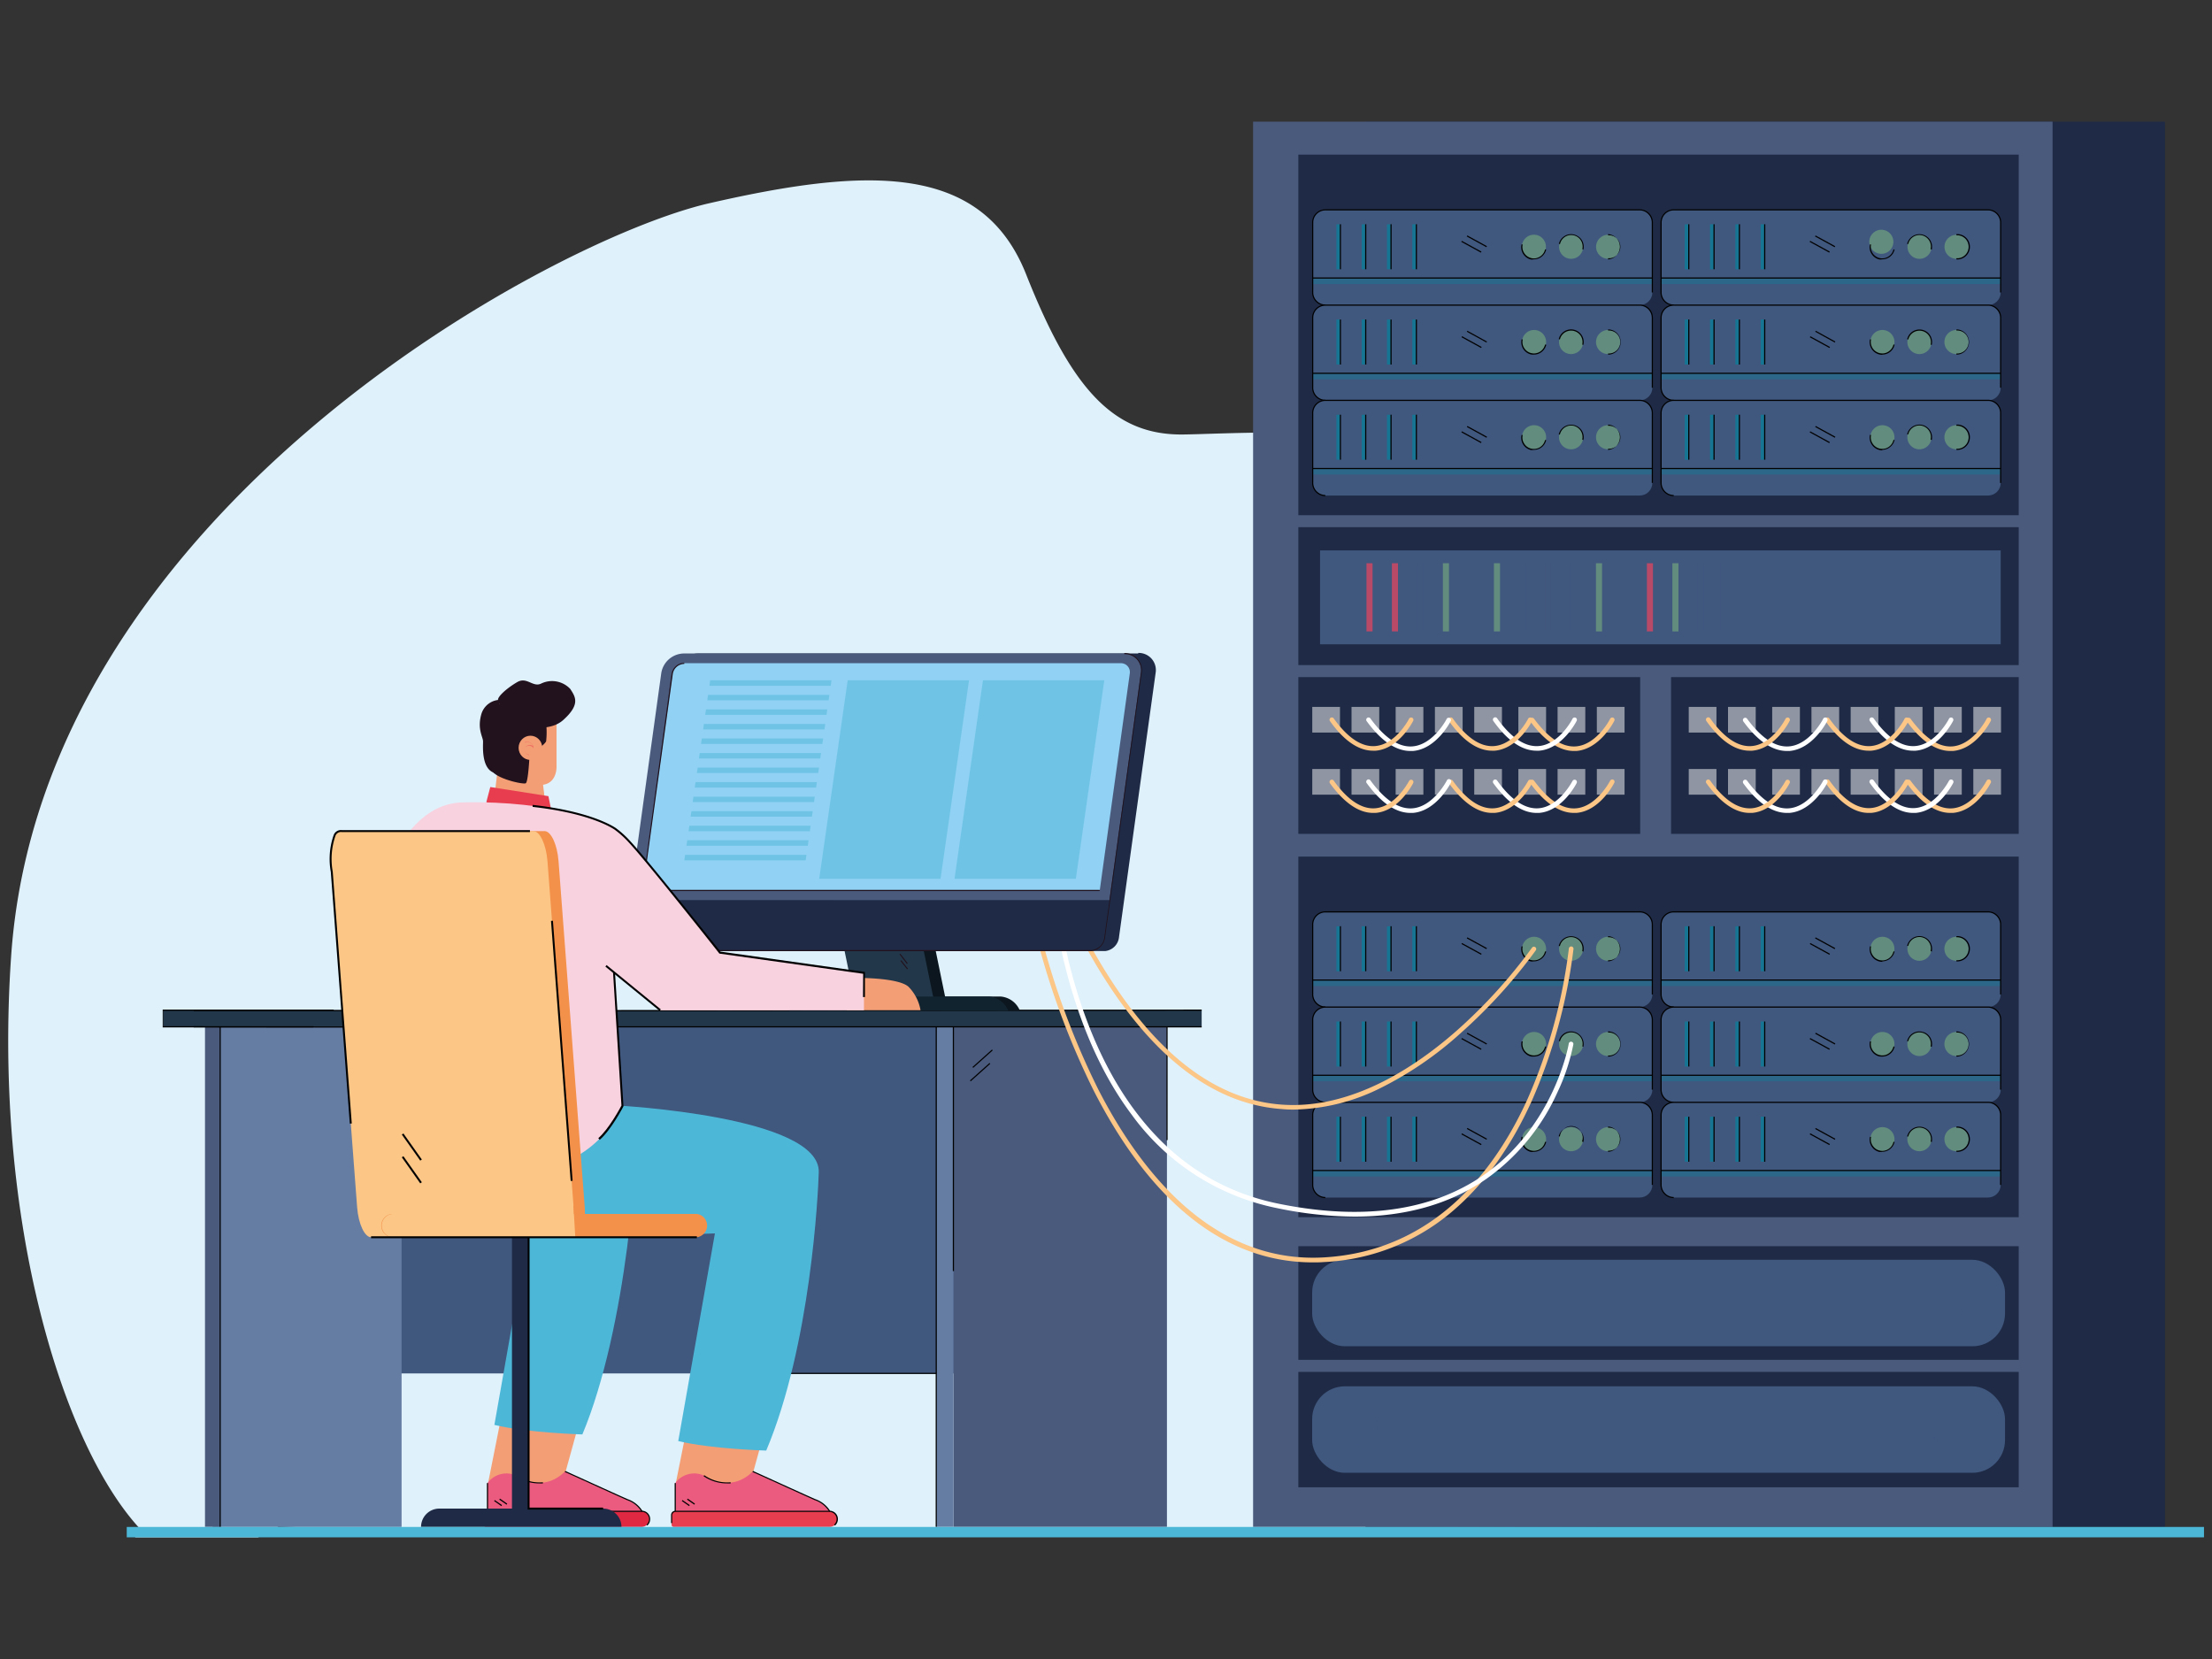 <svg xmlns="http://www.w3.org/2000/svg" viewBox="0 0 400 300"><rect x="0" y="0" width="400" height="300" fill="#333333" stroke="none"/><defs><style>.cls-1{isolation:isolate;}.cls-2{fill:#dff1fb;}.cls-3{fill:#40577e;}.cls-4{fill:#657ca3;}.cls-5{fill:#223749;}.cls-6{fill:#4a5a7d;}.cls-7{fill:#010101;}.cls-8{fill:#1f2b46;}.cls-21,.cls-9{opacity:0.5;}.cls-10{fill:#177594;}.cls-11{fill:#81c17d;}.cls-12{opacity:0.3;}.cls-12,.cls-21{mix-blend-mode:multiply;}.cls-13{opacity:0.8;}.cls-14{fill:#d64662;}.cls-15{fill:#fff;}.cls-16{fill:#fbc686;}.cls-17{fill:#0b161e;}.cls-18{fill:#90d1f4;}.cls-19{fill:#122330;}.cls-20{fill:#21121d;}.cls-22{fill:#4db7d8;}.cls-23{fill:#f49e75;}.cls-24{fill:#ee7263;}.cls-25{fill:#e83d4f;}.cls-26{fill:#e12843;}.cls-27{fill:#eb5a7f;}.cls-28{fill:#f9d2df;}.cls-29{fill:#f3914a;}</style></defs><g class="cls-1"><g id="Layer_1" data-name="Layer 1"><path class="cls-2" d="M25.89,277.06c.32.32-2.34.1-2,.4s.41.37.62.54H46.66a36.61,36.61,0,0,0,3.54-1.88l.17-.11,2.36.11,21.16.94,192.33-.94,41.08-.21c57.09-74.33,46.39-129.52,23.44-164C304.35,72.35,226.23,78.53,213.68,78.57S193.63,70,185.56,49.62,156.4,30.31,128.23,36.76,7.38,92.55,2,173.11C-1.25,220.7,11.38,262.13,25.89,277.06Z"/><rect class="cls-3" x="38.44" y="185.68" width="153.09" height="62.67" transform="translate(229.97 434.04) rotate(180)"/><rect class="cls-4" x="38.44" y="185.68" width="34.18" height="90.43" transform="translate(111.06 461.8) rotate(180)"/><rect class="cls-5" x="29.47" y="182.68" width="187.83" height="3.01" transform="translate(246.77 368.36) rotate(180)"/><rect class="cls-6" x="172.41" y="185.68" width="38.61" height="90.43"/><rect class="cls-4" x="169.3" y="185.68" width="3.11" height="90.43"/><rect class="cls-6" x="37.07" y="185.68" width="2.75" height="90.43"/><rect class="cls-7" x="82.1" y="182.64" width="135.2" height="0.21" transform="translate(-0.19 0.15) rotate(-0.06)"/><rect class="cls-7" x="35.03" y="182.64" width="57.51" height="0.21"/><rect class="cls-7" x="82.28" y="185.58" width="135.02" height="0.21"/><rect class="cls-7" x="63.73" y="156.93" width="0.21" height="57.62" transform="translate(-121.99 249.33) rotate(-89.93)"/><polygon class="cls-7" points="29.42 185.79 56.71 185.79 56.71 185.58 29.52 185.58 29.52 182.78 60.34 182.78 60.34 182.57 29.42 182.57 29.42 185.79"/><path class="cls-7" d="M210.93,206.17h.21s0-20.14,0-20.49h-.21C210.91,186,210.93,206.17,210.93,206.17Z"/><rect class="cls-7" x="169.2" y="185.68" width="0.21" height="90.43"/><rect class="cls-7" x="172.3" y="185.68" width="0.21" height="44.17"/><polygon class="cls-7" points="175.99 193.1 179.52 189.94 179.38 189.79 175.85 192.95 175.99 193.1"/><polygon class="cls-7" points="175.54 195.53 179.07 192.37 178.93 192.22 175.4 195.38 175.54 195.53"/><rect class="cls-7" x="125.9" y="248.25" width="43.41" height="0.21"/><rect class="cls-7" x="39.71" y="185.68" width="0.21" height="90.43"/><rect class="cls-8" x="246.93" y="22" width="144.57" height="254.12"/><rect class="cls-6" x="226.6" y="22" width="144.57" height="254.12"/><rect class="cls-8" x="234.78" y="27.96" width="130.27" height="65.21"/><rect class="cls-8" x="302.18" y="122.44" width="62.87" height="28.35"/><rect class="cls-8" x="234.78" y="122.44" width="61.82" height="28.35"/><rect class="cls-3" x="300.37" y="37.95" width="61.42" height="17.22" rx="2.29"/><g class="cls-9"><rect class="cls-10" x="300.37" y="50.28" width="61.42" height="1.09" transform="translate(662.16 101.65) rotate(180)"/></g><rect class="cls-10" x="318.39" y="40.55" width="0.73" height="8.14" transform="translate(637.51 89.25) rotate(180)"/><rect class="cls-10" x="313.81" y="40.55" width="0.73" height="8.14" transform="translate(628.35 89.25) rotate(180)"/><rect class="cls-10" x="309.23" y="40.55" width="0.73" height="8.14" transform="translate(619.19 89.25) rotate(180)"/><rect class="cls-10" x="304.65" y="40.55" width="0.73" height="8.14" transform="translate(610.04 89.25) rotate(180)"/><g class="cls-9"><circle class="cls-11" cx="353.78" cy="44.62" r="2.18" transform="translate(253.07 386.69) rotate(-80.78)"/></g><g class="cls-9"><circle class="cls-11" cx="347.09" cy="44.62" r="2.18" transform="translate(247.45 380.09) rotate(-80.78)"/></g><g class="cls-9"><circle class="cls-11" cx="340.4" cy="44.62" r="2.18" transform="matrix(0.07, -1, 1, 0.07, 271.76, 381)"/></g><path class="cls-7" d="M302.66,55.27v-.2a2.18,2.18,0,0,1-2.18-2.18V40.24a2.18,2.18,0,0,1,2.18-2.19H359.5a2.19,2.19,0,0,1,2.18,2.19V52.89h.21V40.24a2.39,2.39,0,0,0-2.39-2.39H302.66a2.39,2.39,0,0,0-2.39,2.39V52.89A2.39,2.39,0,0,0,302.66,55.27Z"/><rect class="cls-7" x="300.37" y="50.17" width="61.42" height="0.21"/><path class="cls-7" d="M353.78,46.91a2.29,2.29,0,1,0,0-4.57v.21a2.08,2.08,0,1,1,0,4.15Z"/><path class="cls-7" d="M349.32,45.14a2.33,2.33,0,0,0-.29-1.73,2.3,2.3,0,0,0-1.42-1,2.28,2.28,0,0,0-2.74,1.71l.2,0a2.07,2.07,0,0,1,3.78-.64,2,2,0,0,1,.26,1.57Z"/><path class="cls-7" d="M340.38,46.89a2.3,2.3,0,0,0,1.22-.35,2.26,2.26,0,0,0,1-1.43l-.2,0a2.1,2.1,0,0,1-2.48,1.57,2.11,2.11,0,0,1-1.3-.92,2,2,0,0,1-.27-1.56l-.2,0a2.21,2.21,0,0,0,.3,1.72,2.26,2.26,0,0,0,1.42,1A2.21,2.21,0,0,0,340.38,46.89Z"/><rect class="cls-7" x="319.01" y="40.55" width="0.21" height="8.14"/><rect class="cls-7" x="314.43" y="40.55" width="0.21" height="8.14"/><rect class="cls-7" x="309.85" y="40.55" width="0.21" height="8.14"/><rect class="cls-7" x="305.28" y="40.55" width="0.21" height="8.14"/><rect class="cls-7" x="329.96" y="41.63" width="0.21" height="4.04" transform="translate(133.2 312.16) rotate(-61.29)"/><rect class="cls-7" x="328.98" y="42.61" width="0.21" height="4.04" transform="translate(131.88 311.84) rotate(-61.3)"/><rect class="cls-3" x="300.37" y="55.18" width="61.42" height="17.22" rx="2.29"/><g class="cls-9"><rect class="cls-10" x="300.37" y="67.5" width="61.42" height="1.09" transform="translate(662.16 136.1) rotate(180)"/></g><rect class="cls-10" x="318.39" y="57.78" width="0.73" height="8.14" transform="translate(637.51 123.7) rotate(180)"/><rect class="cls-10" x="313.81" y="57.78" width="0.73" height="8.14" transform="translate(628.35 123.7) rotate(180)"/><rect class="cls-10" x="309.23" y="57.78" width="0.73" height="8.14" transform="translate(619.19 123.7) rotate(180)"/><rect class="cls-10" x="304.65" y="57.78" width="0.73" height="8.14" transform="translate(610.04 123.7) rotate(180)"/><g class="cls-9"><path class="cls-11" d="M351.61,61.85a2.18,2.18,0,1,0,2.17-2.18A2.18,2.18,0,0,0,351.61,61.85Z"/></g><g class="cls-9"><path class="cls-11" d="M344.91,61.85a2.18,2.18,0,1,0,2.18-2.18A2.19,2.19,0,0,0,344.91,61.85Z"/></g><g class="cls-9"><path class="cls-11" d="M338.22,61.85a2.18,2.18,0,1,0,2.18-2.18A2.19,2.19,0,0,0,338.22,61.85Z"/></g><path class="cls-7" d="M302.66,72.5v-.21a2.18,2.18,0,0,1-2.18-2.18V57.46a2.18,2.18,0,0,1,2.18-2.18H359.5a2.19,2.19,0,0,1,2.18,2.18V70.11h.21V57.46a2.39,2.39,0,0,0-2.39-2.39H302.66a2.39,2.39,0,0,0-2.39,2.39V70.11A2.39,2.39,0,0,0,302.66,72.5Z"/><rect class="cls-7" x="300.37" y="67.4" width="61.42" height="0.21"/><path class="cls-7" d="M353.78,64.13a2.28,2.28,0,1,0,0-4.56v.2a2.08,2.08,0,1,1,0,4.15Z"/><path class="cls-7" d="M349.32,62.36a2.31,2.31,0,0,0-.29-1.72,2.27,2.27,0,0,0-1.42-1,2.33,2.33,0,0,0-1.73.29,2.26,2.26,0,0,0-1,1.42l.2.05a2.08,2.08,0,0,1,2.49-1.55,2.07,2.07,0,0,1,1.55,2.49Z"/><path class="cls-7" d="M340.38,64.12a2.26,2.26,0,0,0,2.22-1.78l-.2-.05a2.07,2.07,0,0,1-.92,1.3,2,2,0,0,1-1.56.27,2.09,2.09,0,0,1-1.3-.91,2.07,2.07,0,0,1-.27-1.57l-.2,0a2.29,2.29,0,0,0,2.23,2.78Z"/><rect class="cls-7" x="319.01" y="57.78" width="0.21" height="8.14"/><rect class="cls-7" x="314.43" y="57.78" width="0.21" height="8.14"/><rect class="cls-7" x="309.85" y="57.78" width="0.21" height="8.14"/><rect class="cls-7" x="305.28" y="57.78" width="0.21" height="8.14"/><polygon class="cls-7" points="331.79 61.94 331.89 61.76 328.35 59.81 328.25 59.99 331.79 61.94"/><rect class="cls-7" x="328.98" y="59.84" width="0.21" height="4.04" transform="translate(116.76 320.78) rotate(-61.29)"/><rect class="cls-3" x="300.37" y="72.39" width="61.42" height="17.22" rx="2.29"/><g class="cls-9"><rect class="cls-10" x="300.37" y="84.72" width="61.42" height="1.09" transform="translate(662.16 170.53) rotate(180)"/></g><rect class="cls-10" x="318.39" y="74.99" width="0.73" height="8.14" transform="translate(637.51 158.13) rotate(180)"/><rect class="cls-10" x="313.81" y="74.99" width="0.73" height="8.14" transform="translate(628.35 158.13) rotate(180)"/><rect class="cls-10" x="309.23" y="74.99" width="0.73" height="8.14" transform="translate(619.19 158.13) rotate(180)"/><rect class="cls-10" x="304.65" y="74.99" width="0.73" height="8.14" transform="translate(610.04 158.13) rotate(180)"/><g class="cls-9"><path class="cls-11" d="M351.61,79.06a2.18,2.18,0,1,0,2.17-2.17A2.17,2.17,0,0,0,351.61,79.06Z"/></g><g class="cls-9"><path class="cls-11" d="M344.91,79.06a2.18,2.18,0,1,0,2.18-2.17A2.18,2.18,0,0,0,344.91,79.06Z"/></g><g class="cls-9"><path class="cls-11" d="M338.22,79.06a2.18,2.18,0,1,0,2.18-2.17A2.18,2.18,0,0,0,338.22,79.06Z"/></g><path class="cls-7" d="M302.66,89.72v-.21a2.18,2.18,0,0,1-2.18-2.18V74.68a2.17,2.17,0,0,1,2.18-2.18H359.5a2.18,2.18,0,0,1,2.18,2.18V87.33h.21V74.68a2.39,2.39,0,0,0-2.39-2.39H302.66a2.39,2.39,0,0,0-2.39,2.39V87.33A2.4,2.4,0,0,0,302.66,89.72Z"/><rect class="cls-7" x="300.37" y="84.62" width="61.42" height="0.21"/><path class="cls-7" d="M353.78,81.35a2.29,2.29,0,1,0,0-4.57V77a2.08,2.08,0,1,1,0,4.15Z"/><path class="cls-7" d="M349.32,79.58a2.3,2.3,0,0,0-.29-1.72,2.28,2.28,0,0,0-4.16.69l.2,0a2.07,2.07,0,0,1,3.78-.63,2,2,0,0,1,.26,1.56Z"/><path class="cls-7" d="M340.38,81.34a2.29,2.29,0,0,0,2.22-1.79l-.2,0a2.07,2.07,0,0,1-3.78.65,2,2,0,0,1-.27-1.56l-.2,0a2.3,2.3,0,0,0,2.23,2.79Z"/><rect class="cls-7" x="319.01" y="74.99" width="0.21" height="8.14"/><rect class="cls-7" x="314.43" y="74.99" width="0.21" height="8.14"/><rect class="cls-7" x="309.85" y="74.99" width="0.21" height="8.14"/><rect class="cls-7" x="305.28" y="74.99" width="0.21" height="8.14"/><rect class="cls-7" x="329.96" y="76.07" width="0.21" height="4.04" transform="translate(102.98 330.03) rotate(-61.28)"/><rect class="cls-7" x="328.98" y="77.05" width="0.21" height="4.04" transform="translate(101.64 329.71) rotate(-61.29)"/><rect class="cls-3" x="237.38" y="37.95" width="61.42" height="17.22" rx="2.29"/><g class="cls-9"><rect class="cls-10" x="237.38" y="50.28" width="61.42" height="1.09" transform="translate(536.17 101.65) rotate(180)"/></g><rect class="cls-10" x="255.4" y="40.55" width="0.73" height="8.14" transform="translate(511.52 89.25) rotate(180)"/><rect class="cls-10" x="250.82" y="40.55" width="0.73" height="8.14" transform="translate(502.36 89.25) rotate(180)"/><rect class="cls-10" x="246.24" y="40.55" width="0.73" height="8.14" transform="translate(493.21 89.25) rotate(180)"/><rect class="cls-10" x="241.66" y="40.55" width="0.73" height="8.14" transform="translate(484.05 89.25) rotate(180)"/><g class="cls-9"><circle class="cls-11" cx="290.79" cy="44.62" r="2.18" transform="translate(200.16 324.51) rotate(-80.78)"/></g><g class="cls-9"><circle class="cls-11" cx="284.1" cy="44.62" r="2.18" transform="translate(194.54 317.91) rotate(-80.78)"/></g><g class="cls-9"><circle class="cls-11" cx="277.41" cy="44.62" r="2.18" transform="translate(213.23 318.17) rotate(-85.94)"/></g><path class="cls-7" d="M239.66,55.27v-.2a2.19,2.19,0,0,1-2.18-2.18V40.24a2.19,2.19,0,0,1,2.18-2.19h56.85a2.19,2.19,0,0,1,2.18,2.19V52.89h.21V40.24a2.39,2.39,0,0,0-2.39-2.39H239.66a2.4,2.4,0,0,0-2.39,2.39V52.89A2.39,2.39,0,0,0,239.66,55.27Z"/><rect class="cls-7" x="237.38" y="50.17" width="61.42" height="0.21"/><path class="cls-7" d="M290.79,46.91a2.29,2.29,0,0,0,0-4.57v.21a2.08,2.08,0,1,1,0,4.15Z"/><path class="cls-7" d="M286.32,45.14a2.28,2.28,0,0,0-.28-1.73,2.32,2.32,0,0,0-1.43-1,2.22,2.22,0,0,0-1.72.29,2.25,2.25,0,0,0-1,1.42l.21,0a2.07,2.07,0,0,1,3.78-.64,2.11,2.11,0,0,1,.26,1.57Z"/><path class="cls-7" d="M277.38,46.89a2.3,2.3,0,0,0,1.22-.35,2.28,2.28,0,0,0,1-1.43l-.21,0a2,2,0,0,1-.91,1.29,2,2,0,0,1-1.56.28,2.08,2.08,0,0,1-1.3-.92,2,2,0,0,1-.27-1.56l-.21,0a2.29,2.29,0,0,0,1.73,2.73A2.18,2.18,0,0,0,277.38,46.89Z"/><rect class="cls-7" x="256.02" y="40.55" width="0.21" height="8.14"/><rect class="cls-7" x="251.44" y="40.55" width="0.21" height="8.14"/><rect class="cls-7" x="246.86" y="40.55" width="0.21" height="8.14"/><rect class="cls-7" x="242.28" y="40.55" width="0.21" height="8.14"/><rect class="cls-7" x="266.97" y="41.63" width="0.21" height="4.04" transform="translate(100.48 256.91) rotate(-61.29)"/><rect class="cls-7" x="265.99" y="42.61" width="0.21" height="4.04" transform="translate(99.14 256.59) rotate(-61.3)"/><rect class="cls-3" x="237.38" y="55.18" width="61.42" height="17.22" rx="2.29"/><g class="cls-9"><rect class="cls-10" x="237.38" y="67.5" width="61.42" height="1.09" transform="translate(536.17 136.1) rotate(180)"/></g><rect class="cls-10" x="255.4" y="57.78" width="0.73" height="8.14" transform="translate(511.52 123.7) rotate(180)"/><rect class="cls-10" x="250.82" y="57.78" width="0.73" height="8.14" transform="translate(502.36 123.7) rotate(180)"/><rect class="cls-10" x="246.24" y="57.78" width="0.73" height="8.14" transform="translate(493.21 123.7) rotate(180)"/><rect class="cls-10" x="241.66" y="57.78" width="0.73" height="8.14" transform="translate(484.05 123.7) rotate(180)"/><g class="cls-9"><path class="cls-11" d="M288.61,61.85a2.18,2.18,0,1,0,2.18-2.18A2.19,2.19,0,0,0,288.61,61.85Z"/></g><g class="cls-9"><path class="cls-11" d="M281.92,61.85a2.18,2.18,0,1,0,2.18-2.18A2.19,2.19,0,0,0,281.92,61.85Z"/></g><g class="cls-9"><path class="cls-11" d="M275.23,61.85a2.18,2.18,0,1,0,2.18-2.18A2.18,2.18,0,0,0,275.23,61.85Z"/></g><path class="cls-7" d="M239.66,72.5v-.21a2.19,2.19,0,0,1-2.18-2.18V57.46a2.19,2.19,0,0,1,2.18-2.18h56.85a2.19,2.19,0,0,1,2.18,2.18V70.11h.21V57.46a2.39,2.39,0,0,0-2.39-2.39H239.66a2.4,2.4,0,0,0-2.39,2.39V70.11A2.4,2.4,0,0,0,239.66,72.5Z"/><rect class="cls-7" x="237.38" y="67.4" width="61.42" height="0.21"/><path class="cls-7" d="M290.79,64.13a2.28,2.28,0,0,0,0-4.56v.2a2.08,2.08,0,1,1,0,4.15Z"/><path class="cls-7" d="M286.32,62.36a2.26,2.26,0,0,0-.28-1.72,2.29,2.29,0,0,0-4.17.69l.21.05a2.08,2.08,0,0,1,3.78-.63,2.11,2.11,0,0,1,.26,1.57Z"/><path class="cls-7" d="M277.38,64.12a2.28,2.28,0,0,0,2.23-1.78l-.21-.05a2.07,2.07,0,0,1-3.77.66,2,2,0,0,1-.27-1.57l-.21,0a2.32,2.32,0,0,0,.3,1.72,2.29,2.29,0,0,0,1.43,1A2.2,2.2,0,0,0,277.38,64.12Z"/><rect class="cls-7" x="256.02" y="57.78" width="0.21" height="8.14"/><rect class="cls-7" x="251.44" y="57.78" width="0.21" height="8.14"/><rect class="cls-7" x="246.86" y="57.78" width="0.21" height="8.14"/><rect class="cls-7" x="242.28" y="57.78" width="0.21" height="8.14"/><polygon class="cls-7" points="268.8 61.94 268.89 61.76 265.35 59.81 265.25 59.99 268.8 61.94"/><rect class="cls-7" x="265.99" y="59.84" width="0.21" height="4.04" transform="translate(84.03 265.53) rotate(-61.29)"/><rect class="cls-3" x="237.38" y="72.39" width="61.42" height="17.22" rx="2.29"/><g class="cls-9"><rect class="cls-10" x="237.38" y="84.72" width="61.42" height="1.09" transform="translate(536.17 170.53) rotate(180)"/></g><rect class="cls-10" x="255.4" y="74.99" width="0.73" height="8.14" transform="translate(511.52 158.13) rotate(180)"/><rect class="cls-10" x="250.82" y="74.99" width="0.73" height="8.14" transform="translate(502.36 158.13) rotate(180)"/><rect class="cls-10" x="246.24" y="74.99" width="0.73" height="8.14" transform="translate(493.21 158.13) rotate(180)"/><rect class="cls-10" x="241.66" y="74.99" width="0.73" height="8.14" transform="translate(484.05 158.13) rotate(180)"/><g class="cls-9"><path class="cls-11" d="M288.61,79.06a2.18,2.18,0,1,0,2.18-2.17A2.18,2.18,0,0,0,288.61,79.06Z"/></g><g class="cls-9"><path class="cls-11" d="M281.92,79.06a2.18,2.18,0,1,0,2.18-2.17A2.18,2.18,0,0,0,281.92,79.06Z"/></g><g class="cls-9"><path class="cls-11" d="M275.23,79.06a2.18,2.18,0,1,0,2.18-2.17A2.17,2.17,0,0,0,275.23,79.06Z"/></g><path class="cls-7" d="M239.66,89.72v-.21a2.19,2.19,0,0,1-2.18-2.18V74.68a2.18,2.18,0,0,1,2.18-2.18h56.85a2.18,2.18,0,0,1,2.18,2.18V87.33h.21V74.68a2.39,2.39,0,0,0-2.39-2.39H239.66a2.4,2.4,0,0,0-2.39,2.39V87.33A2.4,2.4,0,0,0,239.66,89.72Z"/><rect class="cls-7" x="237.38" y="84.62" width="61.42" height="0.21"/><path class="cls-7" d="M290.79,81.35a2.29,2.29,0,0,0,0-4.57V77a2.08,2.08,0,1,1,0,4.15Z"/><path class="cls-7" d="M286.32,79.58a2.26,2.26,0,0,0-.28-1.72,2.29,2.29,0,0,0-1.43-1,2.29,2.29,0,0,0-2.74,1.71l.21,0A2.08,2.08,0,0,1,284.57,77a2.1,2.1,0,0,1,1.29.93,2.08,2.08,0,0,1,.26,1.56Z"/><path class="cls-7" d="M277.38,81.34A2.23,2.23,0,0,0,278.6,81a2.25,2.25,0,0,0,1-1.43l-.21,0a2.06,2.06,0,0,1-.91,1.3,2.09,2.09,0,0,1-1.56.27,2,2,0,0,1-1.3-.92,2,2,0,0,1-.27-1.56l-.21,0a2.3,2.3,0,0,0,.3,1.72,2.27,2.27,0,0,0,1.43,1A2.2,2.2,0,0,0,277.38,81.34Z"/><rect class="cls-7" x="256.02" y="74.99" width="0.21" height="8.14"/><rect class="cls-7" x="251.44" y="74.99" width="0.21" height="8.14"/><rect class="cls-7" x="246.86" y="74.99" width="0.21" height="8.14"/><rect class="cls-7" x="242.28" y="74.99" width="0.21" height="8.14"/><rect class="cls-7" x="266.97" y="76.07" width="0.21" height="4.04" transform="translate(70.26 274.79) rotate(-61.28)"/><rect class="cls-7" x="265.99" y="77.05" width="0.21" height="4.04" transform="translate(68.91 274.46) rotate(-61.29)"/><rect class="cls-8" x="234.78" y="154.9" width="130.27" height="65.21"/><rect class="cls-8" x="234.78" y="225.35" width="130.27" height="20.55"/><rect class="cls-8" x="234.78" y="248.08" width="130.27" height="20.87"/><rect class="cls-3" x="300.37" y="164.89" width="61.42" height="17.22" rx="2.29"/><g class="cls-9"><rect class="cls-10" x="300.37" y="177.22" width="61.42" height="1.09" transform="translate(662.16 355.53) rotate(180)"/></g><rect class="cls-10" x="318.39" y="167.49" width="0.73" height="8.14" transform="translate(637.51 343.13) rotate(180)"/><rect class="cls-10" x="313.81" y="167.49" width="0.73" height="8.14" transform="translate(628.35 343.13) rotate(180)"/><rect class="cls-10" x="309.23" y="167.49" width="0.73" height="8.14" transform="translate(619.19 343.13) rotate(180)"/><rect class="cls-10" x="304.65" y="167.49" width="0.73" height="8.14" transform="translate(610.04 343.13) rotate(180)"/><g class="cls-9"><circle class="cls-11" cx="353.78" cy="171.57" r="2.18"/></g><g class="cls-9"><circle class="cls-11" cx="347.09" cy="171.57" r="2.18"/></g><g class="cls-9"><circle class="cls-11" cx="340.4" cy="171.57" r="2.18"/></g><path class="cls-7" d="M302.66,182.22V182a2.18,2.18,0,0,1-2.18-2.18V167.18a2.17,2.17,0,0,1,2.18-2.18H359.5a2.18,2.18,0,0,1,2.18,2.18v12.65h.21V167.18a2.39,2.39,0,0,0-2.39-2.39H302.66a2.39,2.39,0,0,0-2.39,2.39v12.65A2.4,2.4,0,0,0,302.66,182.22Z"/><rect class="cls-7" x="300.37" y="177.12" width="61.42" height="0.21"/><path class="cls-7" d="M353.78,173.85a2.29,2.29,0,1,0,0-4.57v.21a2.08,2.08,0,1,1,0,4.15Z"/><path class="cls-7" d="M349.32,172.08a2.3,2.3,0,0,0-.29-1.72,2.28,2.28,0,0,0-4.16.69l.2,0a2.07,2.07,0,0,1,3.78-.63,2,2,0,0,1,.26,1.56Z"/><path class="cls-7" d="M340.38,173.84a2.29,2.29,0,0,0,2.22-1.79l-.2,0a2.07,2.07,0,0,1-3.78.65,2,2,0,0,1-.27-1.56l-.2,0a2.3,2.3,0,0,0,2.23,2.79Z"/><rect class="cls-7" x="319.01" y="167.49" width="0.21" height="8.14"/><rect class="cls-7" x="314.43" y="167.49" width="0.21" height="8.14"/><rect class="cls-7" x="309.85" y="167.49" width="0.21" height="8.14"/><rect class="cls-7" x="305.28" y="167.49" width="0.21" height="8.14"/><rect class="cls-7" x="329.96" y="168.57" width="0.21" height="4.04" transform="translate(21.87 378.11) rotate(-61.29)"/><rect class="cls-7" x="328.98" y="169.55" width="0.21" height="4.04" transform="translate(20.53 377.8) rotate(-61.29)"/><rect class="cls-3" x="300.37" y="182.12" width="61.42" height="17.22" rx="2.29"/><g class="cls-9"><rect class="cls-10" x="300.37" y="194.45" width="61.42" height="1.09" transform="translate(662.16 389.98) rotate(180)"/></g><rect class="cls-10" x="318.39" y="184.72" width="0.73" height="8.14" transform="translate(637.51 377.58) rotate(180)"/><rect class="cls-10" x="313.81" y="184.72" width="0.73" height="8.14" transform="translate(628.35 377.58) rotate(180)"/><rect class="cls-10" x="309.23" y="184.72" width="0.73" height="8.14" transform="translate(619.19 377.58) rotate(180)"/><rect class="cls-10" x="304.65" y="184.72" width="0.73" height="8.14" transform="translate(610.04 377.58) rotate(180)"/><g class="cls-9"><path class="cls-11" d="M351.61,188.79a2.18,2.18,0,1,0,2.17-2.18A2.18,2.18,0,0,0,351.61,188.79Z"/></g><g class="cls-9"><path class="cls-11" d="M344.91,188.79a2.18,2.18,0,1,0,2.18-2.18A2.19,2.19,0,0,0,344.91,188.79Z"/></g><g class="cls-9"><path class="cls-11" d="M338.22,188.79a2.18,2.18,0,1,0,2.18-2.18A2.19,2.19,0,0,0,338.22,188.79Z"/></g><path class="cls-7" d="M302.66,199.44v-.21a2.17,2.17,0,0,1-2.18-2.18V184.4a2.18,2.18,0,0,1,2.18-2.18H359.5a2.19,2.19,0,0,1,2.18,2.18v12.65h.21V184.4A2.4,2.4,0,0,0,359.5,182H302.66a2.4,2.4,0,0,0-2.39,2.39v12.65A2.39,2.39,0,0,0,302.66,199.44Z"/><rect class="cls-7" x="300.37" y="194.34" width="61.42" height="0.21"/><path class="cls-7" d="M353.78,191.07a2.28,2.28,0,1,0,0-4.56v.21a2.08,2.08,0,1,1,0,4.15Z"/><path class="cls-7" d="M349.32,189.3a2.31,2.31,0,0,0-.29-1.72,2.22,2.22,0,0,0-1.42-1,2.26,2.26,0,0,0-2.74,1.71l.2,0a2.08,2.08,0,0,1,2.49-1.55,2.07,2.07,0,0,1,1.55,2.49Z"/><path class="cls-7" d="M340.38,191.06a2.26,2.26,0,0,0,2.22-1.78l-.2-.05a2.07,2.07,0,0,1-.92,1.3,2,2,0,0,1-1.56.27,2.07,2.07,0,0,1-1.57-2.48l-.2,0a2.23,2.23,0,0,0,.3,1.72,2.26,2.26,0,0,0,1.42,1A2.94,2.94,0,0,0,340.38,191.06Z"/><rect class="cls-7" x="319.01" y="184.72" width="0.21" height="8.14"/><rect class="cls-7" x="314.43" y="184.72" width="0.21" height="8.14"/><rect class="cls-7" x="309.85" y="184.72" width="0.21" height="8.14"/><rect class="cls-7" x="305.28" y="184.72" width="0.21" height="8.14"/><polygon class="cls-7" points="331.79 188.88 331.89 188.7 328.35 186.75 328.25 186.94 331.79 188.88"/><rect class="cls-7" x="328.98" y="186.78" width="0.21" height="4.04" transform="translate(5.43 386.76) rotate(-61.3)"/><rect class="cls-3" x="300.37" y="199.33" width="61.42" height="17.22" rx="2.29"/><g class="cls-9"><rect class="cls-10" x="300.37" y="211.66" width="61.42" height="1.09" transform="translate(662.16 424.41) rotate(180)"/></g><rect class="cls-10" x="318.39" y="201.94" width="0.73" height="8.14" transform="translate(637.51 412.01) rotate(180)"/><rect class="cls-10" x="313.81" y="201.94" width="0.73" height="8.14" transform="translate(628.35 412.01) rotate(180)"/><rect class="cls-10" x="309.23" y="201.94" width="0.73" height="8.14" transform="translate(619.19 412.01) rotate(180)"/><rect class="cls-10" x="304.65" y="201.94" width="0.73" height="8.14" transform="translate(610.04 412.01) rotate(180)"/><g class="cls-9"><path class="cls-11" d="M351.61,206a2.18,2.18,0,1,0,2.17-2.18A2.18,2.18,0,0,0,351.61,206Z"/></g><g class="cls-9"><path class="cls-11" d="M344.91,206a2.18,2.18,0,1,0,2.18-2.18A2.19,2.19,0,0,0,344.91,206Z"/></g><g class="cls-9"><path class="cls-11" d="M338.22,206a2.18,2.18,0,1,0,2.18-2.18A2.19,2.19,0,0,0,338.22,206Z"/></g><path class="cls-7" d="M302.66,216.66v-.21a2.18,2.18,0,0,1-2.18-2.18V201.62a2.18,2.18,0,0,1,2.18-2.18H359.5a2.19,2.19,0,0,1,2.18,2.18v12.65h.21V201.62a2.39,2.39,0,0,0-2.39-2.39H302.66a2.39,2.39,0,0,0-2.39,2.39v12.65A2.39,2.39,0,0,0,302.66,216.66Z"/><rect class="cls-7" x="300.37" y="211.56" width="61.42" height="0.21"/><path class="cls-7" d="M353.78,208.29a2.29,2.29,0,1,0,0-4.57v.21a2.08,2.08,0,1,1,0,4.15Z"/><path class="cls-7" d="M349.32,206.52a2.3,2.3,0,0,0-.29-1.72,2.27,2.27,0,0,0-1.42-1,2.33,2.33,0,0,0-1.73.29,2.26,2.26,0,0,0-1,1.42l.2,0a2.07,2.07,0,0,1,2.49-1.55,2,2,0,0,1,1.29.92,2,2,0,0,1,.26,1.56Z"/><path class="cls-7" d="M340.38,208.28a2.29,2.29,0,0,0,2.22-1.79l-.2,0a2.07,2.07,0,0,1-3.78.65,2,2,0,0,1-.27-1.56l-.2,0a2.28,2.28,0,0,0,1.72,2.73A2.22,2.22,0,0,0,340.38,208.28Z"/><rect class="cls-7" x="319.01" y="201.94" width="0.21" height="8.14"/><rect class="cls-7" x="314.43" y="201.94" width="0.21" height="8.14"/><rect class="cls-7" x="309.85" y="201.94" width="0.21" height="8.14"/><rect class="cls-7" x="305.28" y="201.94" width="0.21" height="8.14"/><rect class="cls-7" x="329.96" y="203.01" width="0.21" height="4.04" transform="translate(-8.35 395.98) rotate(-61.28)"/><rect class="cls-7" x="328.98" y="203.99" width="0.21" height="4.04" transform="translate(-9.69 395.67) rotate(-61.29)"/><rect class="cls-3" x="237.38" y="164.89" width="61.42" height="17.22" rx="2.29"/><g class="cls-9"><rect class="cls-10" x="237.38" y="177.22" width="61.42" height="1.09" transform="translate(536.17 355.53) rotate(180)"/></g><rect class="cls-10" x="255.4" y="167.49" width="0.73" height="8.14" transform="translate(511.52 343.13) rotate(180)"/><rect class="cls-10" x="250.82" y="167.49" width="0.73" height="8.14" transform="translate(502.36 343.13) rotate(180)"/><rect class="cls-10" x="246.24" y="167.49" width="0.73" height="8.14" transform="translate(493.21 343.13) rotate(180)"/><rect class="cls-10" x="241.66" y="167.49" width="0.73" height="8.14" transform="translate(484.05 343.13) rotate(180)"/><g class="cls-9"><circle class="cls-11" cx="290.79" cy="171.57" r="2.18"/></g><g class="cls-9"><circle class="cls-11" cx="284.1" cy="171.57" r="2.18"/></g><g class="cls-9"><circle class="cls-11" cx="277.41" cy="171.57" r="2.18"/></g><path class="cls-7" d="M239.66,182.22V182a2.19,2.19,0,0,1-2.18-2.18V167.18a2.18,2.18,0,0,1,2.18-2.18h56.85a2.18,2.18,0,0,1,2.18,2.18v12.65h.21V167.18a2.39,2.39,0,0,0-2.39-2.39H239.66a2.4,2.4,0,0,0-2.39,2.39v12.65A2.4,2.4,0,0,0,239.66,182.22Z"/><rect class="cls-7" x="237.38" y="177.12" width="61.42" height="0.21"/><path class="cls-7" d="M290.79,173.85a2.29,2.29,0,0,0,0-4.57v.21a2.08,2.08,0,1,1,0,4.15Z"/><path class="cls-7" d="M286.32,172.08a2.26,2.26,0,0,0-.28-1.72,2.29,2.29,0,0,0-1.43-1,2.29,2.29,0,0,0-2.74,1.71l.21,0a2.08,2.08,0,0,1,2.49-1.56,2.1,2.1,0,0,1,1.29.93,2.08,2.08,0,0,1,.26,1.56Z"/><path class="cls-7" d="M277.38,173.84a2.23,2.23,0,0,0,1.22-.36,2.25,2.25,0,0,0,1-1.43l-.21,0a2.06,2.06,0,0,1-.91,1.3,2.09,2.09,0,0,1-1.56.27,2,2,0,0,1-1.3-.92,2,2,0,0,1-.27-1.56l-.21,0a2.3,2.3,0,0,0,.3,1.72,2.27,2.27,0,0,0,1.43,1A2.2,2.2,0,0,0,277.38,173.84Z"/><rect class="cls-7" x="256.02" y="167.49" width="0.21" height="8.14"/><rect class="cls-7" x="251.44" y="167.49" width="0.21" height="8.14"/><rect class="cls-7" x="246.86" y="167.49" width="0.21" height="8.14"/><rect class="cls-7" x="242.28" y="167.49" width="0.21" height="8.14"/><rect class="cls-7" x="266.97" y="168.57" width="0.21" height="4.04" transform="translate(-10.85 322.86) rotate(-61.29)"/><rect class="cls-7" x="265.99" y="169.55" width="0.21" height="4.04" transform="translate(-12.2 322.55) rotate(-61.29)"/><rect class="cls-3" x="237.38" y="182.12" width="61.42" height="17.22" rx="2.29"/><g class="cls-9"><rect class="cls-10" x="237.38" y="194.45" width="61.42" height="1.09" transform="translate(536.17 389.98) rotate(180)"/></g><rect class="cls-10" x="255.4" y="184.72" width="0.73" height="8.14" transform="translate(511.52 377.58) rotate(180)"/><rect class="cls-10" x="250.82" y="184.72" width="0.73" height="8.14" transform="translate(502.36 377.58) rotate(180)"/><rect class="cls-10" x="246.24" y="184.72" width="0.73" height="8.14" transform="translate(493.21 377.58) rotate(180)"/><rect class="cls-10" x="241.66" y="184.72" width="0.73" height="8.14" transform="translate(484.05 377.58) rotate(180)"/><g class="cls-9"><path class="cls-11" d="M288.61,188.79a2.18,2.18,0,1,0,2.18-2.18A2.19,2.19,0,0,0,288.61,188.79Z"/></g><g class="cls-9"><path class="cls-11" d="M281.92,188.79a2.18,2.18,0,1,0,2.18-2.18A2.19,2.19,0,0,0,281.92,188.79Z"/></g><g class="cls-9"><path class="cls-11" d="M275.23,188.79a2.18,2.18,0,1,0,2.18-2.18A2.18,2.18,0,0,0,275.23,188.79Z"/></g><path class="cls-7" d="M239.66,199.44v-.21a2.18,2.18,0,0,1-2.18-2.18V184.4a2.19,2.19,0,0,1,2.18-2.18h56.85a2.19,2.19,0,0,1,2.18,2.18v12.65h.21V184.4a2.4,2.4,0,0,0-2.39-2.39H239.66a2.4,2.4,0,0,0-2.39,2.39v12.65A2.4,2.4,0,0,0,239.66,199.44Z"/><rect class="cls-7" x="237.38" y="194.34" width="61.42" height="0.21"/><path class="cls-7" d="M290.79,191.07a2.28,2.28,0,0,0,0-4.56v.21a2.08,2.08,0,1,1,0,4.15Z"/><path class="cls-7" d="M286.32,189.3a2.29,2.29,0,0,0-3.43-2.45,2.29,2.29,0,0,0-1,1.43l.21,0a2.08,2.08,0,0,1,3.78-.63,2.11,2.11,0,0,1,.26,1.57Z"/><path class="cls-7" d="M277.38,191.06a2.28,2.28,0,0,0,2.23-1.78l-.21-.05a2.06,2.06,0,0,1-2.47,1.57,2.07,2.07,0,0,1-1.57-2.48l-.21,0a2.29,2.29,0,0,0,1.73,2.73A2.92,2.92,0,0,0,277.38,191.06Z"/><rect class="cls-7" x="256.02" y="184.72" width="0.21" height="8.14"/><rect class="cls-7" x="251.44" y="184.72" width="0.21" height="8.14"/><rect class="cls-7" x="246.86" y="184.72" width="0.21" height="8.14"/><rect class="cls-7" x="242.28" y="184.72" width="0.21" height="8.14"/><polygon class="cls-7" points="268.8 188.88 268.89 188.7 265.35 186.75 265.25 186.94 268.8 188.88"/><rect class="cls-7" x="265.99" y="186.78" width="0.21" height="4.04" transform="translate(-27.31 331.51) rotate(-61.3)"/><rect class="cls-3" x="237.38" y="199.33" width="61.42" height="17.22" rx="2.29"/><g class="cls-9"><rect class="cls-10" x="237.38" y="211.66" width="61.42" height="1.09" transform="translate(536.17 424.41) rotate(180)"/></g><rect class="cls-10" x="255.4" y="201.94" width="0.73" height="8.14" transform="translate(511.52 412.01) rotate(180)"/><rect class="cls-10" x="250.82" y="201.94" width="0.73" height="8.14" transform="translate(502.36 412.01) rotate(180)"/><rect class="cls-10" x="246.24" y="201.94" width="0.73" height="8.14" transform="translate(493.21 412.01) rotate(180)"/><rect class="cls-10" x="241.66" y="201.94" width="0.73" height="8.14" transform="translate(484.05 412.01) rotate(180)"/><g class="cls-9"><path class="cls-11" d="M288.61,206a2.18,2.18,0,1,0,2.18-2.18A2.19,2.19,0,0,0,288.61,206Z"/></g><g class="cls-9"><path class="cls-11" d="M281.92,206a2.18,2.18,0,1,0,2.18-2.18A2.19,2.19,0,0,0,281.92,206Z"/></g><g class="cls-9"><path class="cls-11" d="M275.23,206a2.18,2.18,0,1,0,2.18-2.18A2.18,2.18,0,0,0,275.23,206Z"/></g><path class="cls-7" d="M239.66,216.66v-.21a2.19,2.19,0,0,1-2.18-2.18V201.62a2.19,2.19,0,0,1,2.18-2.18h56.85a2.19,2.19,0,0,1,2.18,2.18v12.65h.21V201.62a2.39,2.39,0,0,0-2.39-2.39H239.66a2.4,2.4,0,0,0-2.39,2.39v12.65A2.4,2.4,0,0,0,239.66,216.66Z"/><rect class="cls-7" x="237.38" y="211.56" width="61.42" height="0.21"/><path class="cls-7" d="M290.79,208.29a2.29,2.29,0,0,0,0-4.57v.21a2.08,2.08,0,1,1,0,4.15Z"/><path class="cls-7" d="M286.32,206.52a2.26,2.26,0,0,0-.28-1.72,2.29,2.29,0,0,0-4.17.69l.21,0a2.07,2.07,0,1,1,4,.93Z"/><path class="cls-7" d="M277.38,208.28a2.23,2.23,0,0,0,1.22-.36,2.25,2.25,0,0,0,1-1.43l-.21,0a2.06,2.06,0,0,1-.91,1.3,2.09,2.09,0,0,1-1.56.27,2,2,0,0,1-1.3-.92,2,2,0,0,1-.27-1.56l-.21,0a2.33,2.33,0,0,0,.3,1.73,2.29,2.29,0,0,0,1.43,1A2.2,2.2,0,0,0,277.38,208.28Z"/><rect class="cls-7" x="256.02" y="201.94" width="0.21" height="8.14"/><rect class="cls-7" x="251.44" y="201.94" width="0.21" height="8.14"/><rect class="cls-7" x="246.86" y="201.94" width="0.21" height="8.14"/><rect class="cls-7" x="242.28" y="201.94" width="0.21" height="8.14"/><rect class="cls-7" x="266.97" y="203.01" width="0.21" height="4.04" transform="translate(-41.07 340.73) rotate(-61.28)"/><rect class="cls-7" x="265.99" y="203.99" width="0.21" height="4.04" transform="translate(-42.42 340.43) rotate(-61.29)"/><rect class="cls-8" x="234.78" y="95.33" width="130.27" height="24.94"/><rect class="cls-3" x="238.71" y="99.52" width="123.08" height="16.98" transform="translate(600.5 216.03) rotate(180)"/><g class="cls-12"><rect class="cls-3" x="311.18" y="101.85" width="47.69" height="12.33" transform="translate(670.06 216.03) rotate(180)"/></g><g class="cls-12"><rect class="cls-3" x="307.04" y="101.85" width="1.1" height="12.33" transform="translate(615.17 216.03) rotate(180)"/></g><g class="cls-9"><rect class="cls-11" x="302.43" y="101.85" width="1.1" height="12.33" transform="translate(605.95 216.03) rotate(180)"/></g><g class="cls-13"><rect class="cls-14" x="297.82" y="101.85" width="1.1" height="12.33" transform="translate(596.73 216.03) rotate(180)"/></g><g class="cls-12"><rect class="cls-3" x="293.2" y="101.85" width="1.1" height="12.33" transform="translate(587.51 216.03) rotate(180)"/></g><g class="cls-9"><rect class="cls-11" x="288.59" y="101.85" width="1.1" height="12.33" transform="translate(578.29 216.03) rotate(180)"/></g><g class="cls-12"><rect class="cls-3" x="283.98" y="101.85" width="1.1" height="12.33" transform="translate(569.06 216.03) rotate(180)"/></g><g class="cls-12"><rect class="cls-3" x="279.37" y="101.85" width="1.1" height="12.33" transform="translate(559.84 216.03) rotate(180)"/></g><g class="cls-12"><rect class="cls-3" x="274.76" y="101.85" width="1.1" height="12.33" transform="translate(550.62 216.03) rotate(180)"/></g><g class="cls-9"><rect class="cls-11" x="270.15" y="101.85" width="1.1" height="12.33" transform="translate(541.4 216.03) rotate(180)"/></g><g class="cls-12"><rect class="cls-3" x="265.54" y="101.85" width="1.1" height="12.33" transform="translate(532.18 216.03) rotate(180)"/></g><g class="cls-9"><rect class="cls-11" x="260.93" y="101.85" width="1.1" height="12.33" transform="translate(522.95 216.03) rotate(180)"/></g><g class="cls-12"><rect class="cls-3" x="256.32" y="101.85" width="1.1" height="12.33" transform="translate(513.73 216.03) rotate(180)"/></g><g class="cls-13"><rect class="cls-14" x="251.71" y="101.85" width="1.1" height="12.33" transform="translate(504.51 216.03) rotate(180)"/></g><g class="cls-13"><rect class="cls-14" x="247.09" y="101.85" width="1.1" height="12.33" transform="translate(495.29 216.03) rotate(180)"/></g><g class="cls-12"><rect class="cls-3" x="242.48" y="101.85" width="1.1" height="12.33" transform="translate(486.07 216.03) rotate(180)"/></g><g class="cls-9"><rect class="cls-15" x="356.85" y="127.82" width="5.01" height="4.64" transform="translate(718.7 260.29) rotate(180)"/><rect class="cls-15" x="349.75" y="127.82" width="5.01" height="4.64" transform="translate(704.5 260.29) rotate(180)"/><rect class="cls-15" x="342.65" y="127.82" width="5.01" height="4.64" transform="translate(690.3 260.29) rotate(180)"/><rect class="cls-15" x="334.66" y="127.82" width="5.01" height="4.64" transform="translate(674.33 260.29) rotate(180)"/><rect class="cls-15" x="327.56" y="127.82" width="5.01" height="4.64" transform="translate(660.14 260.29) rotate(180)"/><rect class="cls-15" x="320.46" y="127.82" width="5.01" height="4.64" transform="translate(645.94 260.29) rotate(180)"/><rect class="cls-15" x="312.48" y="127.82" width="5.01" height="4.64" transform="translate(629.97 260.29) rotate(180)"/><rect class="cls-15" x="305.38" y="127.82" width="5.01" height="4.64" transform="translate(615.77 260.29) rotate(180)"/></g><rect class="cls-3" x="237.27" y="227.8" width="125.29" height="15.64" rx="5.91" transform="translate(599.84 471.25) rotate(180)"/><rect class="cls-3" x="237.27" y="250.69" width="125.29" height="15.64" rx="5.91" transform="translate(599.84 517.02) rotate(-180)"/><g class="cls-12"><circle class="cls-3" cx="352.35" cy="235.21" r="3.3"/></g><g class="cls-12"><circle class="cls-3" cx="245.83" cy="235.21" r="3.3" transform="translate(-47.46 62.77) rotate(-13.28)"/></g><g class="cls-12"><circle class="cls-3" cx="352.35" cy="257.89" r="3.3" transform="translate(-49.83 87.85) rotate(-13.28)"/></g><g class="cls-12"><circle class="cls-3" cx="245.83" cy="257.89" r="3.3"/></g><g class="cls-12"><rect class="cls-3" x="251.42" y="234.6" width="95.33" height="1.22" transform="translate(598.17 470.42) rotate(180)"/></g><g class="cls-12"><rect class="cls-3" x="251.42" y="257.28" width="95.33" height="1.22" transform="translate(598.17 515.78) rotate(180)"/></g><path class="cls-16" d="M352.69,135.8l.45,0c4.23-.34,6.75-5.24,6.86-5.45a.43.43,0,0,0-.18-.56.44.44,0,0,0-.57.18c0,.05-2.42,4.7-6.18,5-2.47.19-5-1.5-7.58-5a.42.42,0,0,0-.58-.1.43.43,0,0,0-.1.59C347.41,134,350.06,135.8,352.69,135.8Z"/><path class="cls-15" d="M345.94,135.75l.45,0c4.19-.33,6.69-5.19,6.8-5.4a.42.42,0,0,0-.19-.56.43.43,0,0,0-.56.18c0,.05-2.4,4.65-6.12,4.94-2.44.19-5-1.49-7.5-5a.43.43,0,0,0-.59-.1.42.42,0,0,0-.09.59C340.71,134,343.33,135.75,345.94,135.75Z"/><path class="cls-16" d="M337.9,135.75l.45,0c4.19-.33,6.7-5.19,6.8-5.4a.42.42,0,0,0-.18-.56.44.44,0,0,0-.57.18c0,.05-2.4,4.65-6.12,4.94-2.44.19-5-1.49-7.5-5a.42.42,0,0,0-.58-.1.43.43,0,0,0-.1.59C332.67,134,335.3,135.75,337.9,135.75Z"/><path class="cls-15" d="M323.13,135.8l.45,0c4.23-.34,6.76-5.24,6.86-5.45a.42.42,0,0,0-.18-.56.44.44,0,0,0-.57.18c0,.05-2.42,4.7-6.18,5-2.47.19-5-1.5-7.58-5a.42.42,0,0,0-.58-.1.43.43,0,0,0-.1.59C317.85,134,320.5,135.8,323.13,135.8Z"/><path class="cls-16" d="M316.38,135.75l.45,0c4.19-.33,6.7-5.19,6.8-5.4a.42.42,0,0,0-.18-.56.44.44,0,0,0-.57.18c0,.05-2.4,4.65-6.12,4.94-2.44.2-5-1.49-7.5-5a.42.42,0,1,0-.68.49C311.15,134,313.78,135.75,316.38,135.75Z"/><g class="cls-9"><rect class="cls-15" x="356.85" y="139.05" width="5.01" height="4.64" transform="translate(718.7 282.75) rotate(180)"/><rect class="cls-15" x="349.75" y="139.05" width="5.01" height="4.64" transform="translate(704.5 282.75) rotate(180)"/><rect class="cls-15" x="342.65" y="139.05" width="5.01" height="4.64" transform="translate(690.3 282.75) rotate(180)"/><rect class="cls-15" x="334.66" y="139.05" width="5.01" height="4.64" transform="translate(674.33 282.75) rotate(180)"/><rect class="cls-15" x="327.56" y="139.05" width="5.01" height="4.64" transform="translate(660.14 282.75) rotate(180)"/><rect class="cls-15" x="320.46" y="139.05" width="5.01" height="4.64" transform="translate(645.94 282.75) rotate(180)"/><rect class="cls-15" x="312.48" y="139.05" width="5.01" height="4.64" transform="translate(629.97 282.75) rotate(180)"/><rect class="cls-15" x="305.38" y="139.05" width="5.01" height="4.64" transform="translate(615.77 282.75) rotate(180)"/></g><path class="cls-16" d="M352.69,147l.45,0c4.23-.34,6.75-5.24,6.86-5.45a.43.43,0,0,0-.18-.56.44.44,0,0,0-.57.18s-2.42,4.7-6.18,5c-2.47.2-5-1.5-7.58-5a.42.42,0,0,0-.58-.1.43.43,0,0,0-.1.59C347.41,145.21,350.06,147,352.69,147Z"/><path class="cls-15" d="M345.94,147l.45,0c4.19-.33,6.69-5.19,6.8-5.4A.42.42,0,0,0,353,141a.43.43,0,0,0-.56.18s-2.4,4.65-6.12,4.94c-2.44.2-5-1.49-7.5-5a.43.43,0,0,0-.59-.1.42.42,0,0,0-.09.59C340.71,145.18,343.33,147,345.94,147Z"/><path class="cls-16" d="M337.9,147l.45,0c4.19-.33,6.7-5.19,6.8-5.4A.42.42,0,0,0,345,141a.44.44,0,0,0-.57.18s-2.4,4.65-6.12,4.94c-2.44.2-5-1.49-7.5-5a.42.42,0,0,0-.58-.1.43.43,0,0,0-.1.59C332.67,145.18,335.3,147,337.9,147Z"/><path class="cls-15" d="M323.13,147l.45,0c4.23-.34,6.76-5.24,6.86-5.45a.42.42,0,0,0-.18-.56.44.44,0,0,0-.57.18s-2.42,4.7-6.18,5c-2.47.2-5-1.5-7.58-5a.42.42,0,0,0-.58-.1.43.43,0,0,0-.1.59C317.85,145.21,320.5,147,323.13,147Z"/><path class="cls-16" d="M316.38,147l.45,0c4.19-.33,6.7-5.19,6.8-5.4a.42.42,0,0,0-.18-.56.44.44,0,0,0-.57.18s-2.4,4.65-6.12,4.94c-2.44.19-5-1.49-7.5-5a.42.42,0,1,0-.68.49C311.15,145.18,313.78,147,316.38,147Z"/><g class="cls-9"><rect class="cls-15" x="288.77" y="127.82" width="5.01" height="4.64" transform="translate(582.54 260.29) rotate(180)"/><rect class="cls-15" x="281.67" y="127.82" width="5.01" height="4.64" transform="translate(568.34 260.29) rotate(180)"/><rect class="cls-15" x="274.57" y="127.82" width="5.01" height="4.64" transform="translate(554.15 260.29) rotate(180)"/><rect class="cls-15" x="266.58" y="127.82" width="5.01" height="4.64" transform="translate(538.18 260.29) rotate(180)"/><rect class="cls-15" x="259.49" y="127.82" width="5.01" height="4.64" transform="translate(523.98 260.29) rotate(180)"/><rect class="cls-15" x="252.39" y="127.82" width="5.01" height="4.64" transform="translate(509.78 260.29) rotate(180)"/><rect class="cls-15" x="244.4" y="127.82" width="5.01" height="4.64" transform="translate(493.81 260.29) rotate(180)"/><rect class="cls-15" x="237.3" y="127.82" width="5.01" height="4.64" transform="translate(479.61 260.29) rotate(180)"/></g><path class="cls-16" d="M284.61,135.8l.45,0c4.23-.34,6.76-5.24,6.86-5.45a.42.42,0,0,0-.18-.56.44.44,0,0,0-.57.18c0,.05-2.42,4.7-6.18,5-2.47.19-5-1.5-7.58-5a.42.42,0,0,0-.58-.1.43.43,0,0,0-.1.59C279.33,134,282,135.8,284.61,135.8Z"/><path class="cls-15" d="M277.86,135.75l.45,0c4.19-.33,6.7-5.19,6.8-5.4a.42.42,0,0,0-.18-.56.44.44,0,0,0-.57.18c0,.05-2.4,4.65-6.12,4.94-2.44.2-5-1.49-7.5-5a.42.42,0,1,0-.68.49C272.63,134,275.25,135.75,277.86,135.75Z"/><path class="cls-16" d="M269.83,135.75l.44,0c4.19-.33,6.7-5.19,6.8-5.4a.41.41,0,0,0-.18-.56.42.42,0,0,0-.56.18c0,.05-2.41,4.65-6.13,4.94-2.44.2-5-1.49-7.5-5a.42.42,0,0,0-.58-.1.43.43,0,0,0-.1.59C264.6,134,267.22,135.75,269.83,135.75Z"/><path class="cls-15" d="M255.05,135.8l.45,0c4.23-.34,6.76-5.24,6.86-5.45a.42.42,0,0,0-.74-.38c0,.05-2.43,4.7-6.19,5-2.47.2-5-1.5-7.58-5a.42.42,0,1,0-.67.49C249.77,134,252.42,135.8,255.05,135.8Z"/><path class="cls-16" d="M248.3,135.75l.45,0c4.19-.33,6.7-5.19,6.8-5.4a.42.42,0,0,0-.18-.56.44.44,0,0,0-.57.18c0,.05-2.4,4.65-6.12,4.94-2.44.2-5-1.49-7.5-5a.42.42,0,0,0-.58-.1.43.43,0,0,0-.1.59C243.07,134,245.7,135.75,248.3,135.75Z"/><g class="cls-9"><rect class="cls-15" x="288.77" y="139.05" width="5.01" height="4.64" transform="translate(582.54 282.75) rotate(180)"/><rect class="cls-15" x="281.67" y="139.05" width="5.01" height="4.64" transform="translate(568.34 282.75) rotate(180)"/><rect class="cls-15" x="274.57" y="139.05" width="5.01" height="4.64" transform="translate(554.15 282.75) rotate(180)"/><rect class="cls-15" x="266.58" y="139.05" width="5.01" height="4.64" transform="translate(538.18 282.75) rotate(180)"/><rect class="cls-15" x="259.49" y="139.05" width="5.01" height="4.64" transform="translate(523.98 282.75) rotate(180)"/><rect class="cls-15" x="252.39" y="139.05" width="5.01" height="4.64" transform="translate(509.78 282.75) rotate(180)"/><rect class="cls-15" x="244.4" y="139.05" width="5.01" height="4.64" transform="translate(493.81 282.75) rotate(180)"/><rect class="cls-15" x="237.3" y="139.05" width="5.01" height="4.64" transform="translate(479.61 282.75) rotate(180)"/></g><path class="cls-16" d="M284.61,147l.45,0c4.23-.34,6.76-5.24,6.86-5.45a.42.42,0,0,0-.18-.56.44.44,0,0,0-.57.18s-2.42,4.7-6.18,5c-2.47.2-5-1.5-7.58-5a.42.42,0,0,0-.58-.1.43.43,0,0,0-.1.59C279.33,145.21,282,147,284.61,147Z"/><path class="cls-15" d="M277.86,147l.45,0c4.19-.33,6.7-5.19,6.8-5.4a.42.42,0,0,0-.18-.56.44.44,0,0,0-.57.18s-2.4,4.65-6.12,4.94c-2.44.19-5-1.49-7.5-5a.42.42,0,1,0-.68.49C272.63,145.18,275.25,147,277.86,147Z"/><path class="cls-16" d="M269.83,147l.44,0c4.19-.33,6.7-5.19,6.8-5.4a.41.41,0,0,0-.18-.56.42.42,0,0,0-.56.18s-2.41,4.65-6.13,4.94c-2.44.19-5-1.49-7.5-5a.42.42,0,0,0-.58-.1.43.43,0,0,0-.1.59C264.6,145.18,267.22,147,269.83,147Z"/><path class="cls-15" d="M255.05,147l.45,0c4.23-.34,6.76-5.24,6.86-5.45a.42.42,0,1,0-.74-.38s-2.43,4.7-6.19,5c-2.47.2-5-1.5-7.58-5a.42.42,0,1,0-.67.49C249.77,145.21,252.42,147,255.05,147Z"/><path class="cls-16" d="M248.3,147l.45,0c4.19-.33,6.7-5.19,6.8-5.4a.42.42,0,0,0-.18-.56.44.44,0,0,0-.57.18s-2.4,4.65-6.12,4.94c-2.44.19-5-1.49-7.5-5a.42.42,0,0,0-.58-.1.43.43,0,0,0-.1.59C243.07,145.18,245.7,147,248.3,147Z"/><path class="cls-16" d="M237.39,228.28c.66,0,1.32,0,2-.06a38.52,38.52,0,0,0,24-9.83c5.41-4.8,10-11.31,13.63-19.37a97.75,97.75,0,0,0,7.52-27.42.42.42,0,0,0-.38-.45.42.42,0,0,0-.46.38,96.59,96.59,0,0,1-7.45,27.16c-5.63,12.46-16.61,27.55-36.9,28.69s-33.38-15.95-40.8-30.49a141.71,141.71,0,0,1-11.4-32.32.41.41,0,0,0-.49-.33.42.42,0,0,0-.33.49,142.12,142.12,0,0,0,11.46,32.52c4.79,9.38,10.28,16.76,16.34,21.94C221.16,225.23,229,228.28,237.39,228.28Z"/><path class="cls-16" d="M233.85,200.65a36.37,36.37,0,0,0,15.68-3.84,63.87,63.87,0,0,0,14.62-10,93.44,93.44,0,0,0,13.6-15,.42.42,0,0,0-.69-.47,93.58,93.58,0,0,1-13.48,14.89c-7.52,6.66-19.14,14.42-31.77,13.52-14.13-1-26.71-12.44-37.38-34a.42.42,0,1,0-.75.37c10.81,21.82,23.62,33.4,38.07,34.43C232.45,200.62,233.15,200.65,233.85,200.65Z"/><path class="cls-15" d="M244.91,220c9.3,0,17.28-2.27,23.83-6.79A38.58,38.58,0,0,0,281.6,197.6a37,37,0,0,0,2.91-8.74.41.41,0,0,0-.34-.48.42.42,0,0,0-.49.34c0,.15-2.61,14.95-15.42,23.79-9.41,6.49-21.88,8.23-37,5.17-23.85-4.81-33.88-26.71-38.1-44.23a142.4,142.4,0,0,1-3.49-37.37.42.42,0,0,0-.39-.45.42.42,0,0,0-.44.39,142.6,142.6,0,0,0,3.5,37.63c2.72,11.28,6.86,20.67,12.3,27.91a42.92,42.92,0,0,0,26.45,16.94A70.1,70.1,0,0,0,244.91,220Z"/><path class="cls-17" d="M146.49,180.2h10.08l-5.8-28.29h14.32l5.81,28.29h10a4.11,4.11,0,0,1,3.53,2.57H144.89C144.35,181.35,145.07,180.2,146.49,180.2Z"/><path class="cls-8" d="M115.53,169.4l.91-6.59,5.69-41.1a4.2,4.2,0,0,1,4-3.54h79.7v-.1a3.1,3.1,0,0,1,3.14,3.64l-6.61,47.69a2.83,2.83,0,0,1-2.48,2.58H117.19l0-.1C116.09,171.88,115.34,170.77,115.53,169.4Z"/><polygon class="cls-5" points="154.77 181.91 169.09 181.91 162.93 151.91 148.61 151.91 154.77 181.91"/><path class="cls-6" d="M113.89,162.81l5.69-41.1a4.21,4.21,0,0,1,4-3.54H203.3a3,3,0,0,1,3,3.54l-5.69,41.1Z"/><path class="cls-8" d="M200.66,162.81l-.92,6.59a2.71,2.71,0,0,1-2.36,2.48H114.66c-1.12,0-1.87-1.11-1.68-2.48l.91-6.59Z"/><path class="cls-18" d="M116.17,161l5.43-39.21a2.24,2.24,0,0,1,2.18-1.86h78.85a1.61,1.61,0,0,1,1.67,1.86L198.87,161Z"/><path class="cls-19" d="M142.73,182.77c-.54-1.42.18-2.57,1.6-2.57h34.46a4.11,4.11,0,0,1,3.53,2.57H142.73Z"/><path class="cls-20" d="M114.65,172h82.71a2.84,2.84,0,0,0,2.49-2.58l6.6-47.69a3.1,3.1,0,0,0-3.14-3.64l0,.21a2.92,2.92,0,0,1,3,3.43l-6.6,47.69a2.59,2.59,0,0,1-2.25,2.37H114.68Z"/><polygon class="cls-20" points="118.78 167.41 118.96 167.28 117.37 164.53 117.18 164.66 118.78 167.41"/><polygon class="cls-20" points="118.6 168.71 118.78 168.58 117.18 165.91 116.99 166.03 118.6 168.71"/><polygon class="cls-20" points="163.99 174.29 164.15 174.19 162.81 172.47 162.66 172.57 163.99 174.29"/><polygon class="cls-20" points="164.03 175.28 164.19 175.18 162.99 173.66 162.83 173.77 164.03 175.28"/><path class="cls-20" d="M116.05,161.13h82.81l0-.21h-82.6l5.41-39.1a2.13,2.13,0,0,1,2.07-1.76l0-.2a2.36,2.36,0,0,0-2.3,2Z"/><g class="cls-21"><polygon class="cls-22" points="172.61 158.91 194.55 158.91 199.69 123.02 177.75 123.02 172.61 158.91"/><polygon class="cls-22" points="148.14 158.91 170.08 158.91 175.23 123.02 153.29 123.02 148.14 158.91"/><polygon class="cls-22" points="128.28 124.01 150.22 124.01 150.36 123.02 128.42 123.02 128.28 124.01"/><polygon class="cls-22" points="127.9 126.64 149.84 126.64 149.98 125.65 128.04 125.65 127.9 126.64"/><polygon class="cls-22" points="127.52 129.27 149.46 129.27 149.6 128.28 127.67 128.28 127.52 129.27"/><polygon class="cls-22" points="127.15 131.9 149.09 131.9 149.23 130.91 127.29 130.91 127.15 131.9"/><polygon class="cls-22" points="126.77 134.53 148.71 134.53 148.85 133.54 126.91 133.54 126.77 134.53"/><polygon class="cls-22" points="126.39 137.16 148.33 137.16 148.47 136.17 126.53 136.17 126.39 137.16"/><polygon class="cls-22" points="126.02 139.79 147.96 139.79 148.1 138.8 126.16 138.8 126.02 139.79"/><polygon class="cls-22" points="125.64 142.42 147.58 142.42 147.72 141.43 125.78 141.43 125.64 142.42"/><polygon class="cls-22" points="125.26 145.05 147.2 145.05 147.34 144.06 125.4 144.06 125.26 145.05"/><polygon class="cls-22" points="124.89 147.68 146.82 147.68 146.97 146.69 125.03 146.69 124.89 147.68"/><polygon class="cls-22" points="124.51 150.31 146.45 150.31 146.59 149.32 124.65 149.32 124.51 150.31"/><polygon class="cls-22" points="124.13 152.94 146.07 152.94 146.21 151.95 124.27 151.95 124.13 152.94"/><polygon class="cls-22" points="123.75 155.57 145.69 155.57 145.84 154.58 123.89 154.58 123.75 155.57"/></g><path class="cls-23" d="M100.64,130v8.63s.12,2.92-2.44,3.28l.48,3.9A3,3,0,0,1,96.6,149a7.82,7.82,0,0,1-2.41.37,4.87,4.87,0,0,1-4.74-3.28c-.25-1.09.48-6.32.48-6.32l-.08-2.57.33-10Z"/><path class="cls-20" d="M90.52,127.76l2,2.88s6.17,2.4,9.33-.44,2.19-4.2,1.27-5.62a4.53,4.53,0,0,0-5.32-.94c-1.46.65-2.54-1.28-4.24-.31s-3.71,2.66-3.49,3.32S90.52,127.76,90.52,127.76Z"/><path class="cls-20" d="M90.64,126.55a3.61,3.61,0,0,0-3.59,2.56c-.78,2.71.27,4.12.3,4.93s-.52,6.23,3.29,5.83l1-9-1.33-3.58Z"/><path class="cls-20" d="M98.76,130.8a14.78,14.78,0,0,1,0,3.23c-.24.69-3,2.54-3,2.54s-.23,4.84-.69,5.07-4.56-.66-5.85-1.94.08-11.43.08-11.43a5.2,5.2,0,0,1,2.31-1.62c1.15-.23,6.68-.69,6.45,0S98.76,130.8,98.76,130.8Z"/><ellipse class="cls-23" cx="95.92" cy="135.23" rx="2.14" ry="2.19"/><path class="cls-24" d="M95.76,136.57a.91.91,0,0,1-.84-.69.87.87,0,0,1,.34-1,1,1,0,0,1,1.12,0,1,1,0,0,0-.43-.54,1.36,1.36,0,0,0-1-.06.05.05,0,0,1-.07,0,0,0,0,0,1,0-.07,1.43,1.43,0,0,1,1.05.07,1.21,1.21,0,0,1,.55.8l0,.21-.15-.16a.94.94,0,0,0-1.14-.14.74.74,0,0,0-.28.86.76.76,0,0,0,.72.6h0a.05.05,0,0,1,.06.06.06.06,0,0,1-.06.06Z"/><polygon class="cls-25" points="99.63 146.24 99.17 143.97 88.66 142.32 87.94 145.06 92.65 146.24 99.63 146.24"/><path class="cls-23" d="M155.74,176.85s6.76,0,8.53,1.57a8,8,0,0,1,2.19,4.26H153.11Z"/><polygon class="cls-23" points="101.15 270.21 88.26 268.19 91 254.42 105.01 256.23 101.15 270.21"/><path class="cls-26" d="M88.05,273.28h12.13l4.92-5.49,9,5.49H116a1.42,1.42,0,0,1,0,2.84H87.87a.39.39,0,0,1-.37-.39v-1.88A.55.55,0,0,1,88.05,273.28Z"/><path class="cls-27" d="M88.15,273.3v-5.11a4.27,4.27,0,0,1,5.16-1.38s4.7,3.42,8.85-.72l10.3,4.69s2.83,1,3.59,2.52Z"/><rect class="cls-7" x="88.05" y="268.19" width="0.21" height="5.08"/><path class="cls-7" d="M97.53,268.25a4.65,4.65,0,0,0,.64,0l0-.21a7.21,7.21,0,0,1-4.77-1.28l-.12.18A7.5,7.5,0,0,0,97.53,268.25Z"/><polygon class="cls-7" points="90.66 272.35 90.78 272.17 89.46 271.26 89.35 271.43 90.66 272.35"/><polygon class="cls-7" points="91.61 272.09 91.72 271.91 90.41 271 90.29 271.18 91.61 272.09"/><path class="cls-7" d="M117.05,275.87a1.54,1.54,0,0,0,.52-1.16,1.5,1.5,0,0,0-1.48-1.52H88.19a.8.8,0,0,0-.79.81v1.42h.2V274a.6.6,0,0,1,.59-.6h27.9a1.29,1.29,0,0,1,1.27,1.31,1.32,1.32,0,0,1-.45,1Z"/><path class="cls-7" d="M116,273.34l.19-.09a5.13,5.13,0,0,0-2.7-2.16c-2.07-.91-11.18-5.06-11.27-5.1l-.09.2c.09,0,9.21,4.18,11.28,5.09A5,5,0,0,1,116,273.34Z"/><polygon class="cls-23" points="135.1 270.21 122.21 268.19 124.96 254.42 138.96 256.23 135.1 270.21"/><path class="cls-25" d="M122,273.28h12.13l4.92-5.49,9,5.49H150a1.42,1.42,0,0,1,0,2.84H121.83a.39.39,0,0,1-.38-.39v-1.88A.56.56,0,0,1,122,273.28Z"/><path class="cls-27" d="M122.11,273.3v-5.11a4.25,4.25,0,0,1,5.15-1.38s4.71,3.42,8.86-.72l10.3,4.69s2.82,1,3.59,2.52Z"/><rect class="cls-7" x="122" y="268.19" width="0.21" height="5.08"/><path class="cls-7" d="M131.48,268.25a4.65,4.65,0,0,0,.64,0l0-.21a7.21,7.21,0,0,1-4.77-1.28l-.12.18A7.5,7.5,0,0,0,131.48,268.25Z"/><polygon class="cls-7" points="124.61 272.35 124.73 272.17 123.41 271.26 123.3 271.43 124.61 272.35"/><polygon class="cls-7" points="125.56 272.09 125.67 271.91 124.36 271 124.24 271.18 125.56 272.09"/><path class="cls-7" d="M151,275.87a1.54,1.54,0,0,0,.52-1.16,1.5,1.5,0,0,0-1.48-1.52h-27.9a.8.8,0,0,0-.79.81v1.42h.2V274a.6.6,0,0,1,.59-.6H150a1.3,1.3,0,0,1,1.28,1.31,1.33,1.33,0,0,1-.46,1Z"/><path class="cls-7" d="M149.94,273.34l.19-.09a5.13,5.13,0,0,0-2.7-2.16c-2.07-.91-11.18-5.06-11.27-5.1l-.09.2c.1,0,9.21,4.18,11.28,5.09A5,5,0,0,1,149.94,273.34Z"/><path class="cls-22" d="M114.45,203.44C111.17,194.69,101,192.6,101,192.6s-21.77-2.88-25.33,3.12c-7.35,12.37.22,22.81,6.69,24.25,1.57.35,4.23.15,7.21.24,2.4.07,6.46-.09,6.46-.09l-6.63,37.55c5.91,1.43,15.91,1.72,15.91,1.72C113.34,240.27,115.81,207.07,114.45,203.44Z"/><path class="cls-22" d="M148.06,212c.33-10.19-36.47-12.09-36.47-12.09s-20.71-7.28-24.28-1.28C80,211,87.53,221.45,94,222.89c1.58.35,4.23.14,7.22.24,8.57.3,20.5.13,22.32.11h0l5.74-.2-6.63,37.55c5.91,1.44,15.91,1.72,15.91,1.72C146.62,243.19,147.94,215.89,148.06,212Z"/><path class="cls-28" d="M156.23,175.91l-26-3.67s-16.14-20.55-18.35-22-11.74-5.51-28.25-5.14-19.45,36-19.45,36,26,29.91,27.16,30.08C107,213.57,112.59,200,112.59,200l-1.52-24.11,8.32,6.81h36.84Z"/><path class="cls-7" d="M82.6,201.77a.22.22,0,0,0,.19-.21c-.08-8.91-.47-46.88-.47-47a.2.2,0,0,0-.4,0c0,.13.39,38.11.46,47a.2.2,0,0,0,.21.2Z"/><path class="cls-29" d="M101,155.7l4.74,62.62c.23,3-.53,5.41-1.7,5.41H69.11c-1.17,0-2.3-2.42-2.52-5.41L61.85,155.7c-.22-3,.54-5.41,1.7-5.41H98.48C99.64,150.29,100.77,152.71,101,155.7Z"/><path class="cls-16" d="M99,155.7l4.73,62.62c.23,3-.53,5.41-1.7,5.41H67.1c-1.17,0-2.29-2.42-2.52-5.41L59.84,155.7c-.22-3,.54-5.41,1.7-5.41H96.47C97.63,150.29,98.76,152.71,99,155.7Z"/><path class="cls-29" d="M126,219.52H70.91a2.11,2.11,0,0,0,0,4.21H126a2.12,2.12,0,0,0,0-4.21Z"/><path class="cls-16" d="M103.67,219.52H71a2.11,2.11,0,0,0,0,4.21h32.64c.06,0,.31,0,.36,0a1.92,1.92,0,0,0,1.67-2.1A2.08,2.08,0,0,0,103.67,219.52Z"/><polygon class="cls-29" points="103.69 217.94 104.03 223.73 107.82 223.73 105.5 219.52 103.69 217.94"/><path class="cls-8" d="M109.06,272.8H95.58V223.73h-3V272.8H79.45a3.31,3.31,0,0,0-3.31,3.32h36.24A3.31,3.31,0,0,0,109.06,272.8Z"/><path class="cls-7" d="M63.26,203.19l-3.44-45.52a13.1,13.1,0,0,1,.5-6.61,1.4,1.4,0,0,1,1.51-.95h34v.35H61.78a1.06,1.06,0,0,0-1.13.72,12.77,12.77,0,0,0-.48,6.45l3.44,45.53Z"/><rect class="cls-7" x="101.41" y="166.46" width="0.35" height="47.16" transform="translate(-14.05 8.2) rotate(-4.33)"/><rect class="cls-7" x="67.1" y="223.56" width="58.92" height="0.35"/><rect class="cls-7" x="74.29" y="204.54" width="0.35" height="5.77" transform="translate(-106.12 81.1) rotate(-35.28)"/><rect class="cls-7" x="74.29" y="208.66" width="0.35" height="5.77" transform="translate(-108.5 81.85) rotate(-35.28)"/><polygon class="cls-7" points="109.06 272.98 95.41 272.98 95.41 223.73 95.76 223.73 95.76 272.62 109.06 272.62 109.06 272.98"/><path class="cls-7" d="M156.06,180.3h.35v-4.54l-26.13-3.68c-.85-1.07-13.43-16.92-16.28-19.94a17.42,17.42,0,0,0-2.68-2.43c-1.08-.7-5.34-3.08-15-4.16l0,.36c9.54,1.06,13.74,3.4,14.8,4.1a17.22,17.22,0,0,1,2.62,2.37c2.93,3.1,16.17,19.8,16.3,20l.05.06,26,3.65Z"/><path class="cls-7" d="M108.45,206.11c2.06-1.78,4.2-5.88,4.29-6.05l0-.05-1.53-24.15-.35,0,1.52,24.06c-.24.45-2.29,4.26-4.19,5.9Z"/><rect class="cls-7" x="114.31" y="172.34" width="0.35" height="12.66" transform="translate(-96.31 154.27) rotate(-50.75)"/><rect class="cls-22" x="22.92" y="276.12" width="375.63" height="1.88"/></g></g></svg>